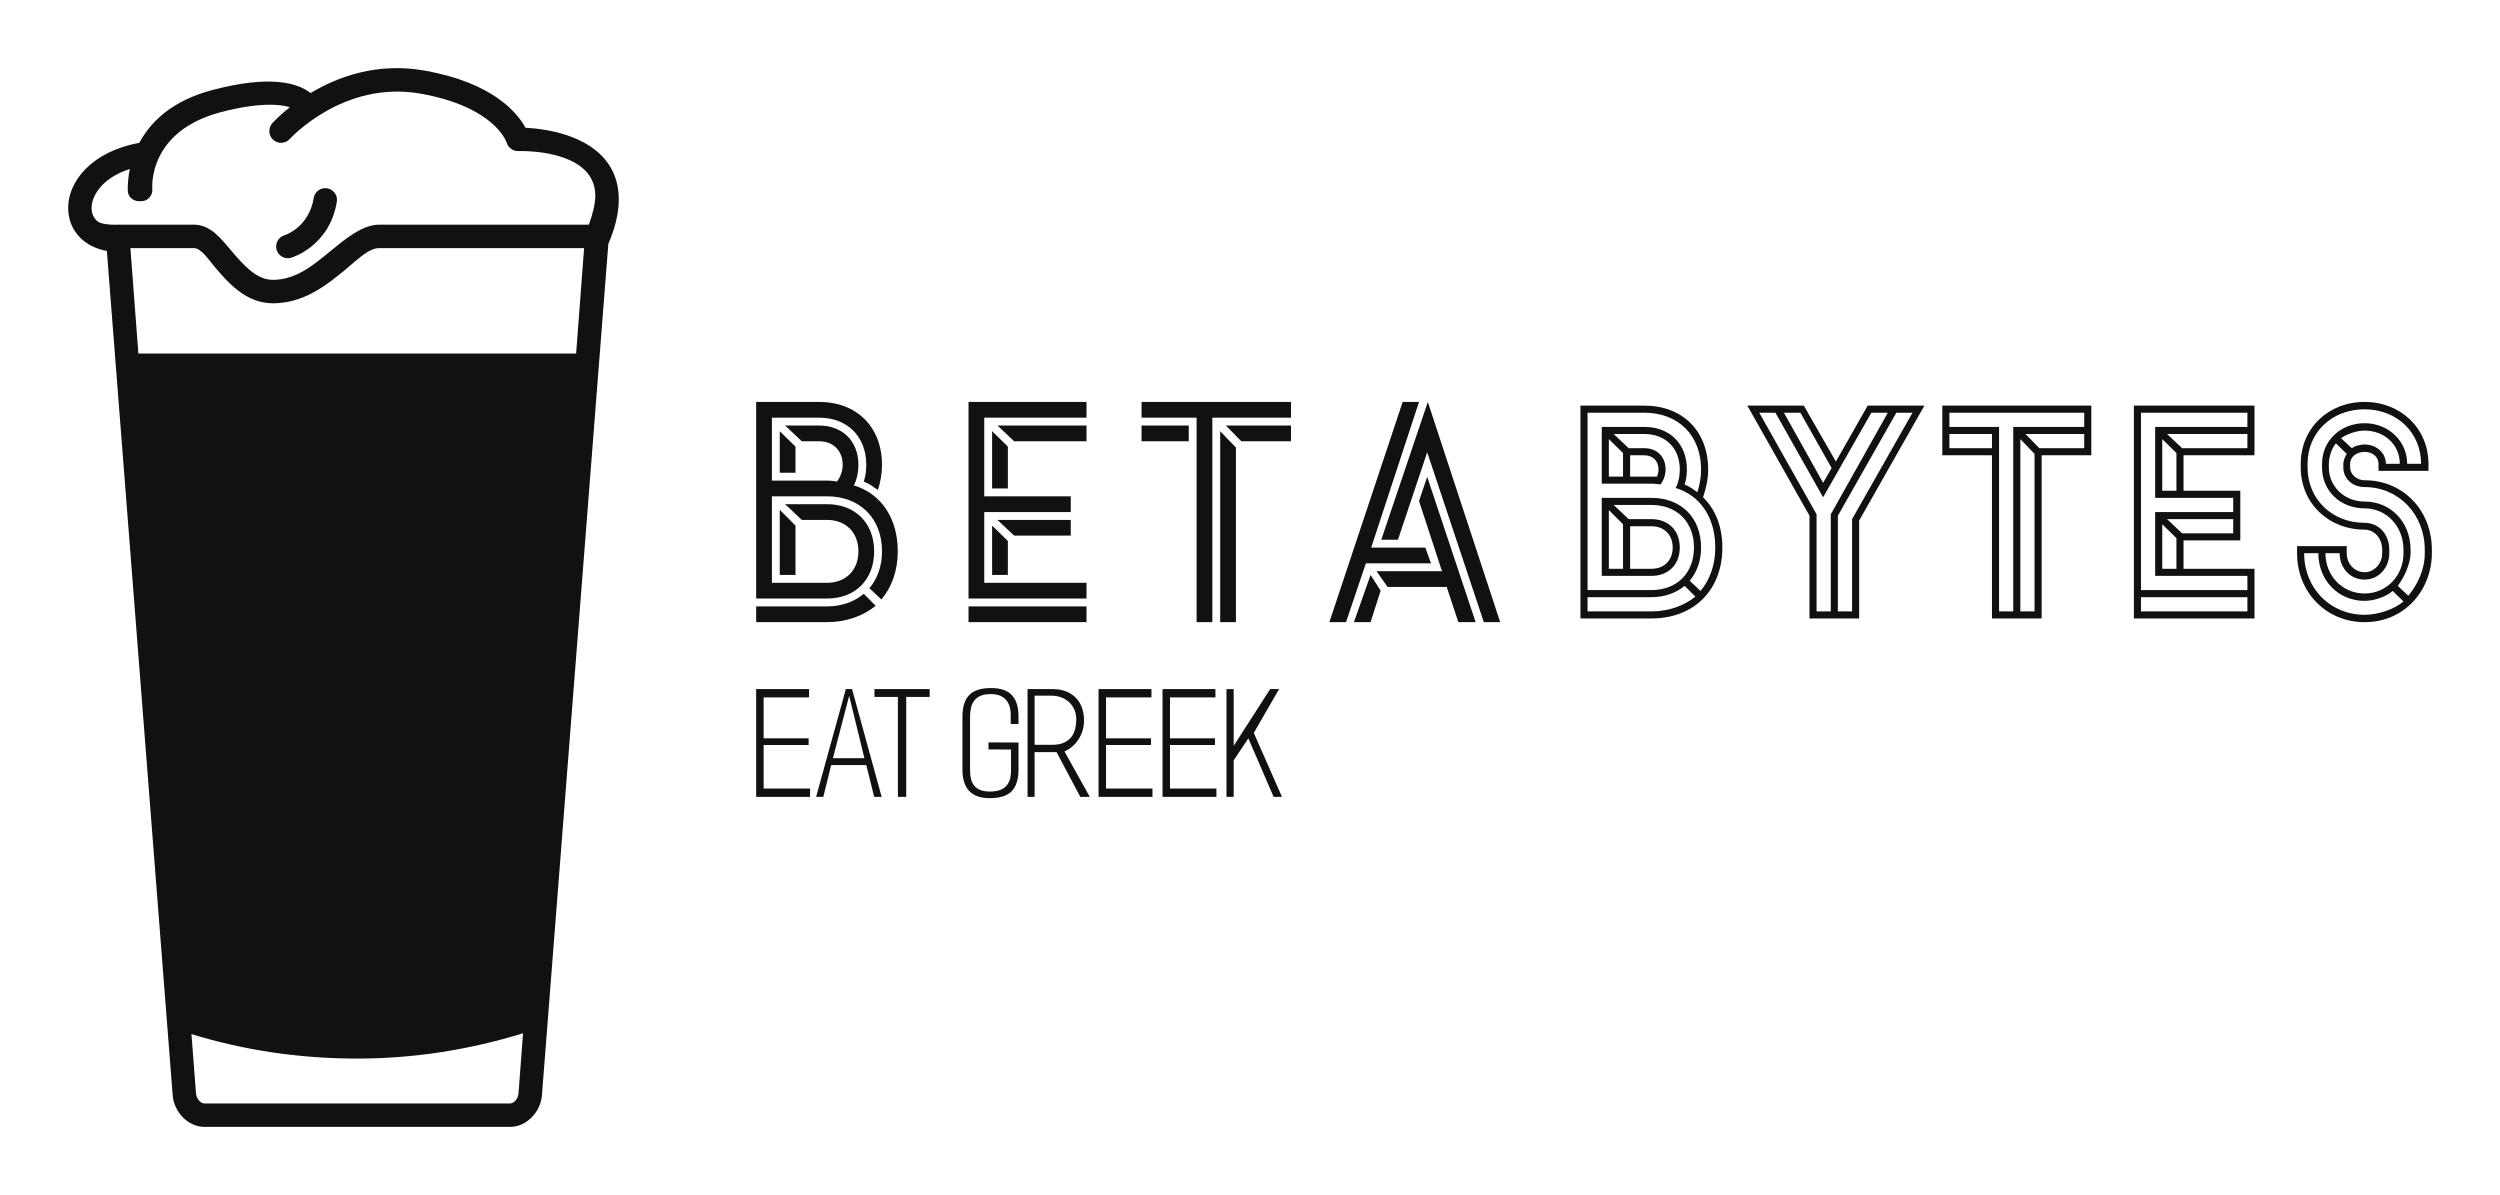 
        <svg xmlns="http://www.w3.org/2000/svg" xmlns:xlink="http://www.w3.org/1999/xlink" version="1.1" width="100%" 
        height="100%" viewBox="0 0 3172.925 1516.518">
			
			<g transform="scale(8.646) translate(10, 10)">
				<defs id="SvgjsDefs1205"></defs><g id="SvgjsG1206" featureKey="5TMTKC-0" transform="matrix(1.72,0,0,1.72,-43.369,-9.701)" fill="#111111"><path xmlns="http://www.w3.org/2000/svg" d="M71.36,13.87c-1.72-2.6-5.55-3.06-7.11-3.14c-0.69-1.27-2.77-3.84-8.61-4.88c-4.09-0.72-7.45,0.54-9.73,1.92  c-1.06-0.84-3.37-1.58-8.35-0.27c-3.52,0.92-5.33,2.76-6.27,4.52c-4.06,0.73-6.01,3.27-6.07,5.42c-0.03,1.07,0.34,2,1.06,2.71  c0.58,0.56,1.39,0.95,2.24,1.09l5.62,72.08c0.11,1.4,1.3,2.68,2.71,2.68h26.09c1.4,0,2.6-1.28,2.71-2.68l5.67-72.69  C72.49,17.93,72.51,15.59,71.36,13.87z M63.65,93.17C63.62,93.54,63.31,94,62.94,94H36.85c-0.38,0-0.69-0.47-0.72-0.84l-0.39-5.08  c4.57,1.41,9.32,2.09,14.15,2.09s9.58-0.75,14.15-2.16L63.65,93.17z M68.57,30H31.21l-0.68-9h5.42c0.63,0,1.31,1.06,1.72,1.54  c1.13,1.33,2.67,3.17,5.02,3.17c2.66,0,4.58-1.56,6.12-2.82c1.04-0.85,2.04-1.89,2.94-1.89c4.37,0,17.5,0,17.5,0L68.57,30z   M69.66,19H51.75c-1.44,0-2.93,1.26-4.21,2.31c-1.43,1.17-2.9,2.4-4.85,2.4c-1.42,0-2.52-1.29-3.5-2.43  c-0.9-1.06-1.81-2.28-3.24-2.28h-6.5c-0.01,0-1.37,0.07-1.77-0.32c-0.33-0.32-0.48-0.68-0.46-1.18c0.02-0.86,0.78-2.46,3.26-3.25  c-0.23,1.14-0.17,1.895-0.17,1.915c0.05,0.52,0.49,0.835,1,0.835h0.14c0.55,0,1-0.485,0.95-1.035c-0.02-0.2-0.34-4.938,5.85-6.568  c3.23-0.84,4.98-0.694,5.89-0.424c-0.91,0.72-1.43,1.298-1.5,1.368c-0.37,0.42-0.33,1.054,0.08,1.424  c0.41,0.36,1.04,0.332,1.41-0.078c0.05-0.05,4.58-5.029,11.16-3.869c6.36,1.13,7.33,4.14,7.34,4.15c0.11,0.45,0.57,0.77,0.99,0.75  c1.28-0.03,4.8,0.18,6.08,2.1C70.39,15.86,70.37,17,69.66,19z M47.324,15.897c-0.55-0.088-1.06,0.28-1.148,0.825  c-0.408,2.489-2.396,3.153-2.498,3.185c-0.525,0.159-0.825,0.713-0.669,1.24c0.128,0.435,0.526,0.717,0.959,0.717  c0.094,0,0.188-0.014,0.283-0.042c0.134-0.04,3.28-1.01,3.898-4.778C48.238,16.5,47.869,15.986,47.324,15.897z"></path></g><g id="SvgjsG1207" featureKey="sloganFeature-0" transform="matrix(1.055,0,0,1.055,101,85.873)" fill="#111111"><path d="M0 20 l0 -15 l7.36 0 l0 1.16 l-6.32 0 l0 5.7 l6.26 0 l0 0.92 l-6.26 0 l0 6.06 l6.46 0 l0 1.16 l-7.5 0 z M16.42 20 l-1.1 -4.42 l-4.88 0 l-1.1 4.42 l-1 0 l4.14 -15 l0.86 0 l4.12 15 l-1.04 0 z M12.94 5.94 l-2.26 8.68 l4.38 0 z M20.88 6.1 l0 13.9 l-1.16 0 l0 -13.9 l-3.26 0 l0 -1.1 l7.68 0 l0 1.1 l-3.26 0 z M32.48 20.18 c-1.267 0 -2.213 -0.333 -2.84 -1 s-0.94 -1.653 -0.94 -2.96 l0 -7.4 c0 -1.333 0.313 -2.327 0.94 -2.98 s1.64 -0.98 3.04 -0.98 c1.32 0 2.287 0.33 2.9 0.99 s0.92 1.637 0.92 2.93 l0 1.08 l-1.08 0 l0 -1.28 c0 -0.333 -0.04 -0.67 -0.12 -1.01 s-0.223 -0.65 -0.43 -0.93 s-0.49 -0.507 -0.85 -0.68 s-0.82 -0.26 -1.38 -0.26 s-1.023 0.077 -1.39 0.23 s-0.66 0.37 -0.88 0.65 s-0.377 0.61 -0.47 0.99 s-0.14 0.797 -0.14 1.25 l0 7.48 c0 0.467 0.047 0.883 0.14 1.25 s0.25 0.677 0.47 0.93 s0.507 0.447 0.86 0.58 s0.783 0.2 1.29 0.2 c0.56 0 1.027 -0.07 1.4 -0.21 s0.673 -0.337 0.9 -0.59 s0.39 -0.56 0.49 -0.92 s0.15 -0.753 0.15 -1.18 l0 -2.94 l-3.14 -0.02 l0 -0.98 l4.18 0.02 l0 3.78 c0 1.32 -0.307 2.31 -0.92 2.97 s-1.647 0.99 -3.1 0.99 z M45.1 20 l-3.3 -6.22 l-3.06 0 l0 6.22 l-0.98 0 l0 -15 l3.4 0 c0.787 0 1.46 0.117 2.02 0.35 s1.02 0.55 1.38 0.95 s0.627 0.863 0.8 1.39 s0.26 1.077 0.26 1.65 c0 0.973 -0.25 1.85 -0.75 2.63 s-1.157 1.35 -1.97 1.71 l3.52 6.32 l-1.32 0 z M41.02 5.92 l-2.28 -0 l0 6.84 l2.42 0 c0.68 0 1.24 -0.103 1.68 -0.31 s0.783 -0.473 1.03 -0.8 s0.42 -0.7 0.52 -1.12 s0.15 -0.85 0.15 -1.29 c0 -0.467 -0.08 -0.9 -0.24 -1.3 s-0.39 -0.75 -0.69 -1.05 s-0.667 -0.537 -1.1 -0.71 s-0.93 -0.26 -1.49 -0.26 z M47.64 20 l0 -15 l7.36 0 l0 1.16 l-6.32 0 l0 5.7 l6.26 0 l0 0.92 l-6.26 0 l0 6.06 l6.46 0 l0 1.16 l-7.5 0 z M56.54 20 l0 -15 l7.36 0 l0 1.16 l-6.32 0 l0 5.7 l6.26 0 l0 0.92 l-6.26 0 l0 6.06 l6.46 0 l0 1.16 l-7.5 0 z M72 20 l-3.52 -8.14 l-2.04 3.06 l0 5.08 l-1 0 l0 -15 l1 0 l0 7.9 l5.08 -7.9 l1.24 0 l-3.52 6.1 l3.92 8.9 l-1.16 0 z"></path></g><g id="SvgjsG1208" featureKey="nameLeftFeature-0" transform="matrix(2.309,0,0,2.309,95.228,36.301)" fill="#111111"><path d="M6.5 5.5 c2.4 0 4 1.6 4 4 c0 0.56 -0.1 1.1 -0.26 1.6 c-0.3 -0.2 -0.54 -0.4 -0.9 -0.54 c0.1 -0.3 0.16 -0.66 0.16 -1.06 c0 -1.8 -1.2 -3 -3 -3 l-3 0 l0 4 l3.5 0 s0.3 0 0.64 0.06 c0.2 -0.26 0.36 -0.66 0.36 -1.06 c0 -0.9 -0.6 -1.5 -1.5 -1.5 l-1.1 0 l-1.06 -1 l2.16 0 c1.5 0 2.5 1 2.5 2.5 c0 0.3 -0.04 0.56 -0.1 0.8 c-0.06 0.2 -0.1 0.36 -0.2 0.5 c1.76 0.54 2.8 2.1 2.8 4.2 c0 1.26 -0.4 2.3 -1.04 3.06 l-0.76 -0.72 c0.5 -0.6 0.8 -1.38 0.8 -2.34 c0 -2.1 -1.4 -3.5 -3.5 -3.5 l-3.5 0 l0 5.5 l3.5 0 c1.2 0 2 -0.8 2 -2 s-0.8 -2 -2 -2 l-1.6 0 l-1.06 -1 l2.66 0 c1.8 0 3 1.2 3 3 s-1.2 3 -3 3 l-4.5 0 l0 -12.5 l4 0 z M5 10 l-1 0 l0 -2.64 l1 0.98 l0 1.66 z M4 12.36 l1 1 l0 3.14 l-1 0 l0 -4.14 z M7 18.5 c0.94 0 1.74 -0.3 2.34 -0.8 l0.76 0.76 c-0.8 0.64 -1.86 1.04 -3.1 1.04 l-4.5 0 l0 -1 l4.5 0 z M22.5 11.5 l0 1 l-5.5 0 l0 4.5 l6.5 0 l0 1 l-7.5 0 l0 -12.5 l7.5 0 l0 1 l-6.5 0 l0 5 l5.5 0 z M23.5 8 l-4.6 0 l-1.06 -1 l5.66 0 l0 1 z M17.5 7.36 l1 0.98 l0 2.66 l-1 0 l0 -3.64 z M22.5 14 l-3.6 0 l-1.06 -1 l4.66 0 l0 1 z M17.5 13.36 l1 0.98 l0 2.16 l-1 0 l0 -3.14 z M23.5 19.5 l-7.5 0 l0 -1 l7.5 0 l0 1 z M36.5 6.5 l-5 0 l0 13 l-1 0 l0 -13 l-3.5 0 l0 -1 l9.5 0 l0 1 z M30 8 l-3 0 l0 -1 l3 0 l0 1 z M36.5 8 l-3.16 0 l-0.98 -1 l4.14 0 l0 1 z M33 19.5 l-1 0 l0 -12.14 l1 1.04 l0 11.1 z M38.94 19.5 l4.66 -14 l1.04 0 l-3.04 9.26 l3.44 0 l0.36 1 l-4.14 0 l-1.26 3.74 l-1.06 0 z M48.76 19.5 l-3.6 -10.8 l-1.86 5.56 l-1.06 0 l2.96 -8.76 l4.6 14 l-1.04 0 z M47.14 19.5 l-0.74 -2.24 l-3.76 0 l-0.7 -1 l4.16 0 l-1.46 -4.46 l0.52 -1.54 l3.08 9.24 l-1.1 0 z M41.56 19.5 l-1.06 0 l1.06 -3 l0.64 1 z"></path></g><g id="SvgjsG1209" featureKey="nameRightFeature-0" transform="matrix(2.083,0,0,2.083,217.834,39.127)" fill="#111111"><path d="M10.64 11.46 c0.86 0.84 1.36 2.04 1.36 3.54 c0 3 -2 5 -5 5 l-5 0 l0 -15 l4.5 0 c2.7 0 4.5 1.8 4.5 4.5 c0 0.7 -0.16 1.36 -0.36 1.96 z M7 18 c1.8 0 3 -1.2 3 -3 s-1.2 -3 -3 -3 l-2.66 0 l1.06 1 l1.6 0 c1.2 0 2 0.8 2 2 s-0.8 2 -2 2 l-3.5 0 l0 -5.5 l3.5 0 c2.1 0 3.5 1.4 3.5 3.5 c0 0.96 -0.3 1.74 -0.8 2.34 l0.76 0.72 c0.64 -0.76 1.04 -1.8 1.04 -3.06 c0 -2.1 -1.04 -3.66 -2.8 -4.2 c0.1 -0.14 0.14 -0.3 0.2 -0.5 c0.06 -0.24 0.1 -0.5 0.1 -0.8 c0 -1.5 -1 -2.5 -2.5 -2.5 l-2.16 0 l1.06 1 l1.1 0 c0.9 0 1.5 0.6 1.5 1.5 c0 0.4 -0.16 0.8 -0.36 1.06 c-0.34 -0.06 -0.64 -0.06 -0.64 -0.06 l-3.5 0 l0 -4 l3 0 c1.8 0 3 1.2 3 3 c0 0.4 -0.06 0.76 -0.16 1.06 c0.36 0.14 0.6 0.34 0.9 0.54 c0.16 -0.5 0.26 -1.04 0.26 -1.6 c0 -2.4 -1.6 -4 -4 -4 l-4 0 l0 12.5 l4.5 0 z M5 8.34 l-1 -0.98 l0 2.64 l1 0 l0 -1.66 z M7.4 10 c0.06 -0.16 0.1 -0.3 0.1 -0.5 c0 -0.6 -0.4 -1 -1 -1 l-1 0 l0 1.5 l1.9 0 z M4 16.5 l1 0 l0 -3.14 l-1 -1 l0 4.14 z M7 16.5 c0.9 0 1.5 -0.6 1.5 -1.5 s-0.6 -1.5 -1.5 -1.5 l-1.5 0 l0 3 l1.5 0 z M7 19.5 c1.24 0 2.3 -0.4 3.1 -1.04 l-0.76 -0.76 c-0.6 0.5 -1.4 0.8 -2.34 0.8 l-4.5 0 l0 1 l4.5 0 z M13.76 5 l3.98 0 l2.26 3.94 l2.24 -3.94 l4 0 l-4.6 8.1 l0 6.9 l-3.5 0 l0 -7.24 z M15.74 5.5 l-1.14 0 l4.04 7.16 l0 6.84 l1 0 l0 -6.84 l4.02 -7.16 l-1.16 0 l-3.4 5.96 z M16.34 5.5 l2.76 4.94 l0.6 -1.04 l-2.2 -3.9 l-1.16 0 z M20.14 19.5 l1 0 l0 -6.5 l4.26 -7.5 l-1.14 0 l-4.12 7.26 l0 6.74 z M31 20 l0 -11.5 l-3.5 0 l0 -3.5 l10.5 0 l0 3.5 l-3.5 0 l0 11.5 l-3.5 0 z M31.5 19.5 l1 0 l0 -13 l5 0 l0 -1 l-9.5 0 l0 1 l3.5 0 l0 13 z M31 7 l-3 0 l0 1 l3 0 l0 -1 z M37.5 7 l-4.14 0 l0.98 1 l3.16 0 l0 -1 z M34 8.4 l-1 -1.04 l0 12.14 l1 0 l0 -11.1 z M44.5 14.5 l0 2 l5 0 l0 3.5 l-8.5 0 l0 -15 l8.5 0 l0 3.5 l-5 0 l0 2.5 l4 0 l0 3.5 l-4 0 z M41.5 5.5 l0 12.5 l7.5 0 l0 -1 l-6.5 0 l0 -4.5 l5.5 0 l0 -1 l-5.5 0 l0 -5 l6.5 0 l0 -1 l-7.5 0 z M49 7 l-5.66 0 l1.06 1 l4.6 0 l0 -1 z M43 11 l1 0 l0 -2.66 l-1 -0.98 l0 3.64 z M48 13 l-4.66 0 l1.06 1 l3.6 0 l0 -1 z M43 16.5 l1 0 l0 -2.16 l-1 -0.98 l0 3.14 z M49 18.5 l-7.5 0 l0 1 l7.5 0 l0 -1 z M58.24 9.1 c0 -0.5 -0.44 -0.84 -0.98 -0.84 c-0.56 0 -1.02 0.34 -1.02 0.84 l0 0.26 c0 0.48 0.46 0.9 1.02 0.9 c2.7 0 4.74 2.1 4.74 4.9 l0 0.24 c0 2.54 -1.86 4.86 -4.74 4.86 c-2.7 0 -4.76 -2.1 -4.76 -4.86 l0 -0.5 l3.5 0 l0 0.5 c0 0.74 0.54 1.34 1.26 1.34 c0.68 0 1.24 -0.6 1.24 -1.34 l0 -0.24 c0 -0.82 -0.56 -1.42 -1.24 -1.42 c-2.56 0 -4.5 -1.88 -4.5 -4.38 l0 -0.26 c0 -2.5 1.94 -4.36 4.5 -4.36 c2.54 0 4.5 1.86 4.5 4.36 l0 0.5 l-3.52 0 l0 -0.5 z M54.5 15.4 c0 1.6 1.2 2.84 2.76 2.84 c1.54 0 2.74 -1.24 2.74 -2.84 l0 -0.24 c0 -1.66 -1.2 -2.92 -2.74 -2.92 c-1.72 0 -3 -1.24 -3 -2.88 l0 -0.26 c0 -1.6 1.28 -2.86 3 -2.86 c1.68 0 3 1.26 3 2.86 l0.98 0 c0 -2.2 -1.7 -3.84 -3.98 -3.84 c-2.32 0 -4.02 1.64 -4.02 3.84 l0 0.26 c0 2.2 1.7 3.9 4.02 3.9 c0.98 0 1.74 0.78 1.74 1.9 l0 0.24 c0 1.04 -0.76 1.86 -1.74 1.86 c-1.02 0 -1.76 -0.82 -1.76 -1.86 l-1 0 z M57.26 7.74 c0.84 0 1.5 0.6 1.5 1.36 l0.98 0 c0 -1.36 -1.1 -2.34 -2.48 -2.34 c-0.56 0 -1.26 0.24 -1.66 0.54 l0.76 0.7 c0.18 -0.14 0.54 -0.26 0.9 -0.26 z M55.76 9.1 c0 -0.16 0.08 -0.46 0.24 -0.7 l-0.76 -0.74 c-0.3 0.34 -0.5 0.98 -0.5 1.44 l0 0.26 c0 1.34 1.1 2.4 2.52 2.4 c1.84 0 3.24 1.44 3.24 3.4 l0 0.24 c0 0.66 -0.4 1.64 -0.9 2.3 l0.74 0.7 c0.66 -0.8 1.16 -1.84 1.16 -3 l0 -0.24 c0 -2.5 -1.84 -4.42 -4.24 -4.42 c-0.86 0 -1.5 -0.6 -1.5 -1.38 l0 -0.26 z M53 15.4 c0 2.5 1.86 4.34 4.26 4.34 c0.94 0 2.1 -0.38 2.74 -0.94 l-0.76 -0.74 c-0.44 0.4 -1.3 0.7 -1.98 0.7 c-1.86 0 -3.26 -1.46 -3.26 -3.36 l-1 0 z"></path></g>
			</g>
		</svg>
	
